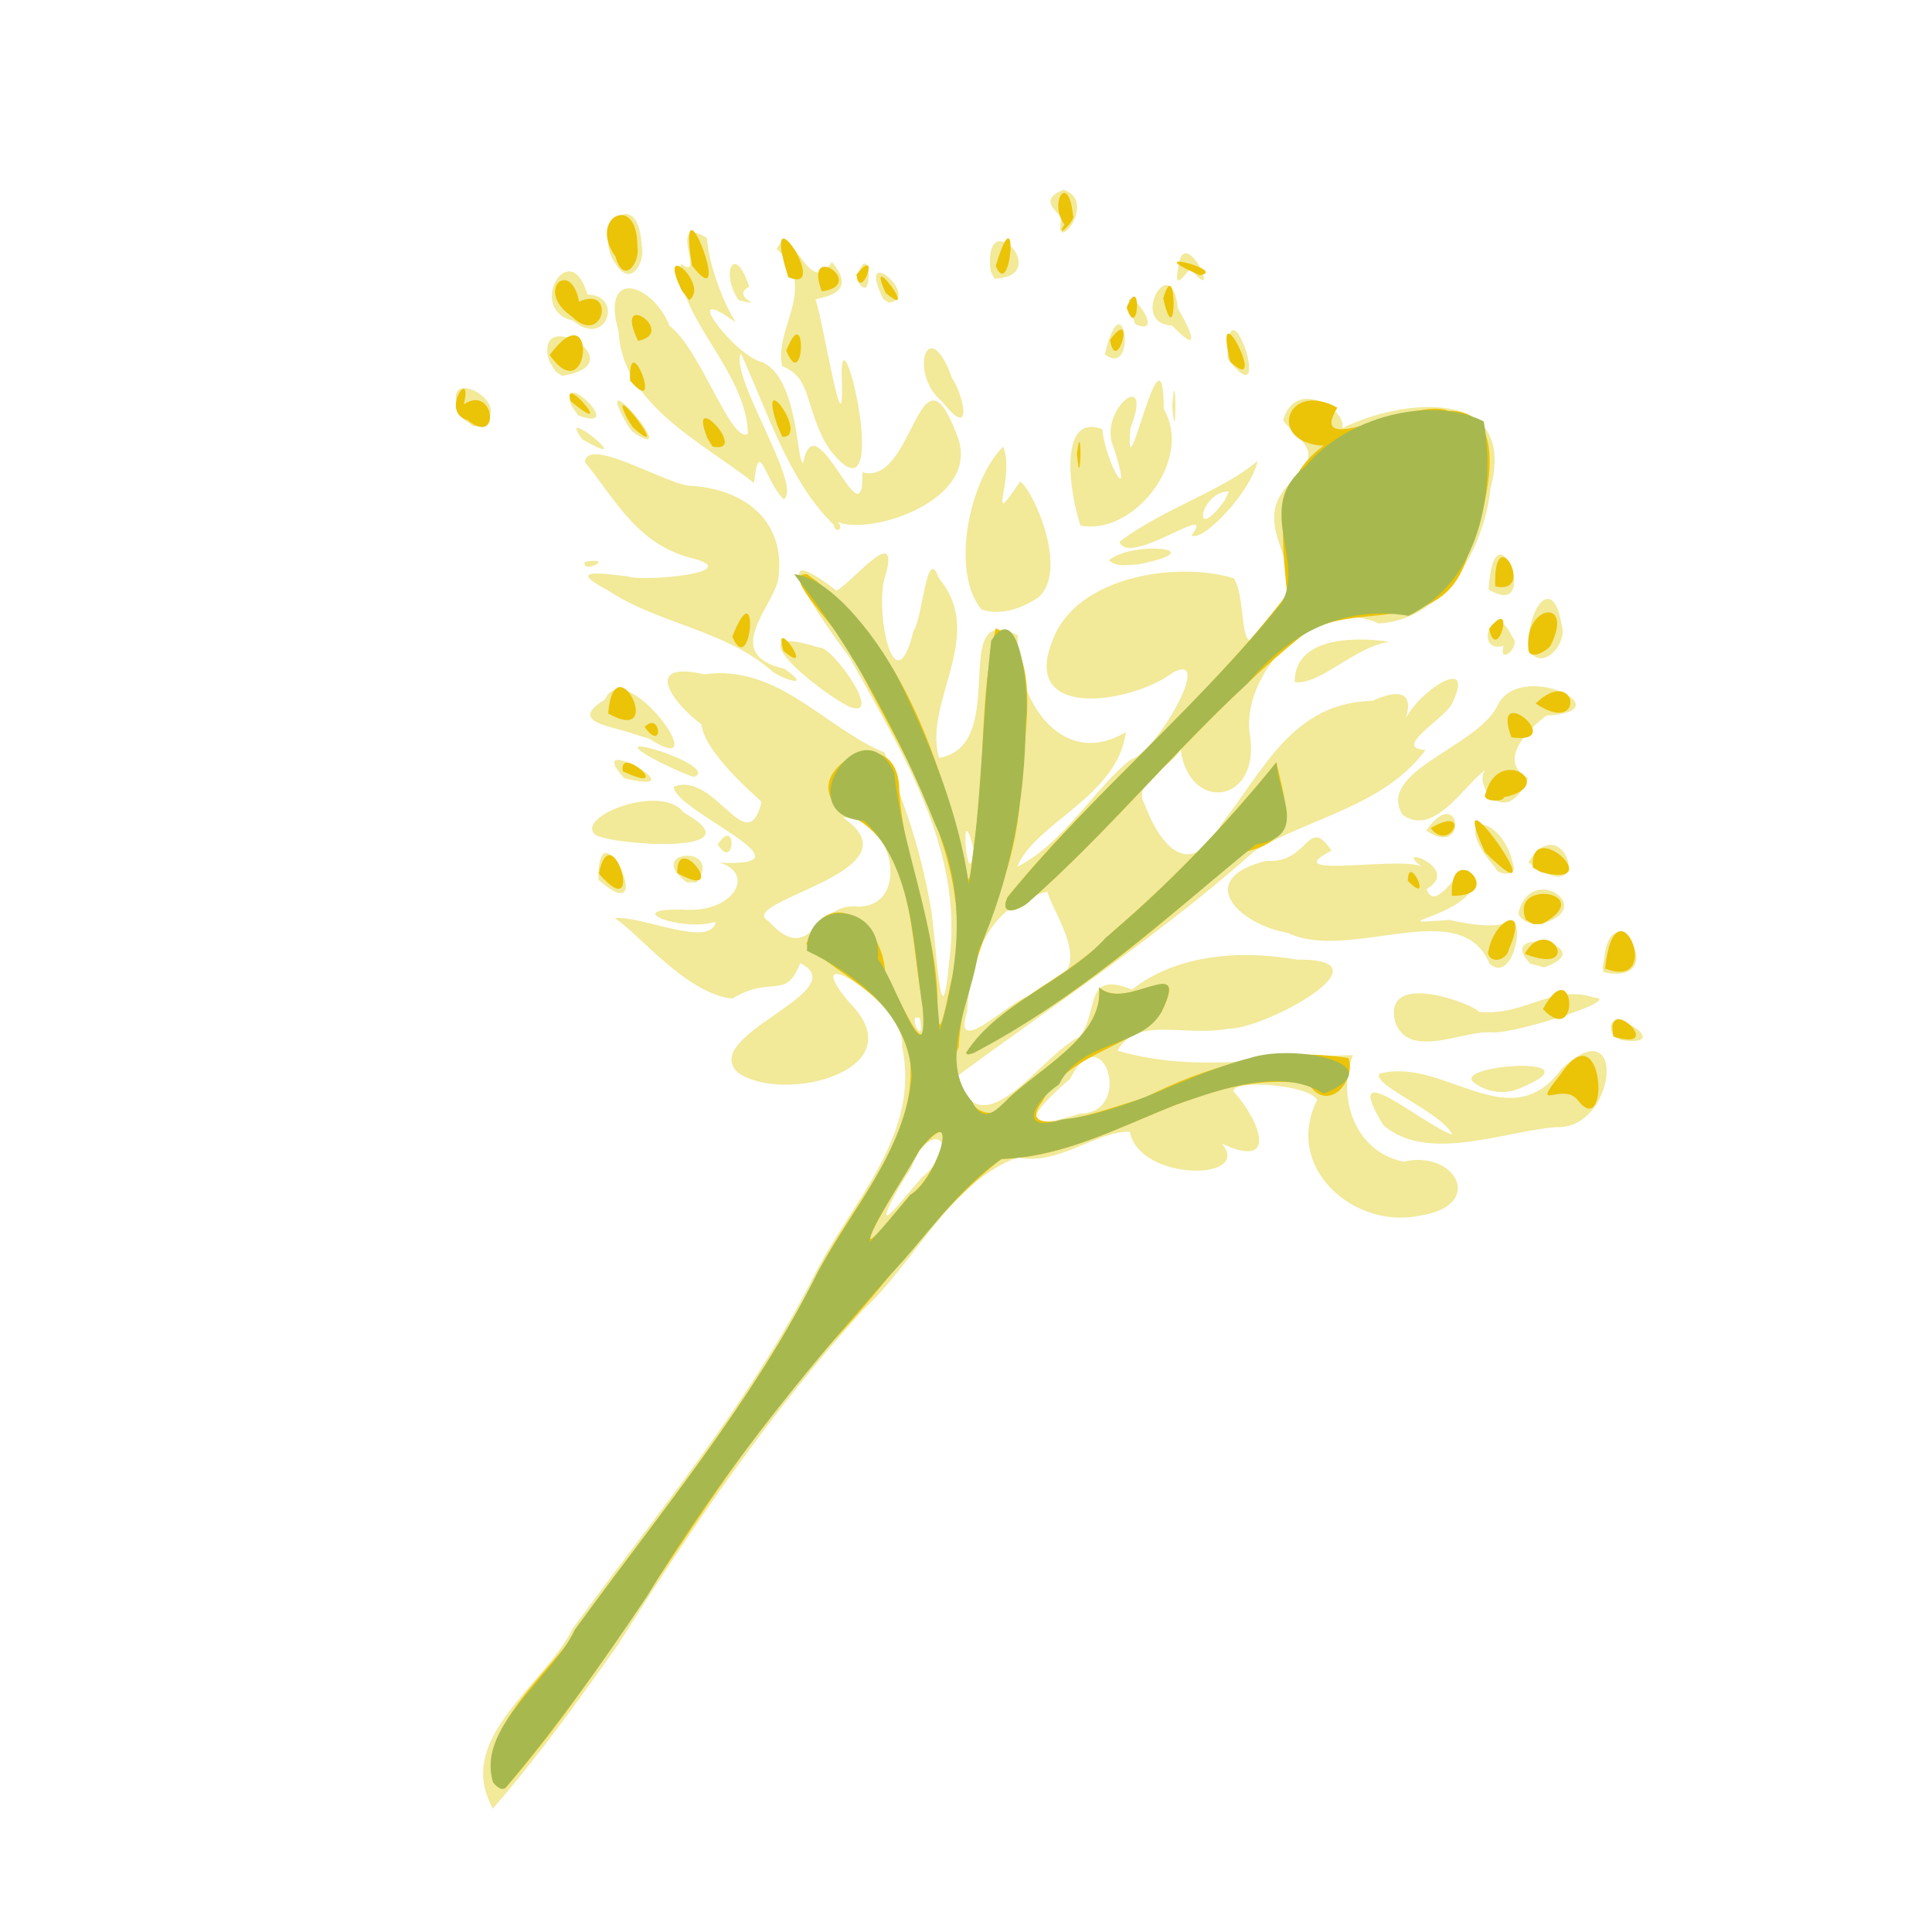 <?xml version="1.0" encoding="UTF-8" standalone="no"?>
<svg
   width="64"
   height="64"
   version="1.1"
   viewBox="0 0 16.933 16.933"
   id="svg146"
   sodipodi:docname="tilleul.svg"
   inkscape:version="1.2 (dc2aedaf03, 2022-05-15)"
   xml:space="preserve"
   xmlns:inkscape="http://www.inkscape.org/namespaces/inkscape"
   xmlns:sodipodi="http://sodipodi.sourceforge.net/DTD/sodipodi-0.dtd"
   xmlns="http://www.w3.org/2000/svg"
   xmlns:svg="http://www.w3.org/2000/svg"><defs
     id="defs150" /><sodipodi:namedview
     id="namedview148"
     pagecolor="#ffffff"
     bordercolor="#666666"
     borderopacity="1.0"
     inkscape:pageshadow="2"
     inkscape:pageopacity="0.0"
     inkscape:pagecheckerboard="0"
     showgrid="false"
     inkscape:zoom="7.2407734"
     inkscape:cx="34.457645"
     inkscape:cy="30.797815"
     inkscape:window-width="1920"
     inkscape:window-height="1017"
     inkscape:window-x="1912"
     inkscape:window-y="-8"
     inkscape:window-maximized="1"
     inkscape:current-layer="g1027"
     inkscape:showpageshadow="0"
     inkscape:deskcolor="#d1d1d1" /><g
     transform="translate(-.631 .126)"
     id="g144"><g
       transform="translate(.089 .089)"
       id="g142"><g
         transform="translate(-.063 .947)"
         id="g140"><g
           transform="translate(-.089 -.803)"
           id="g138"><g
             transform="translate(.312 -.045)"
             id="g136"><g
               transform="translate(-.126 .063)"
               id="g134"><g
                 transform="translate(-.236 .665)"
                 id="g132"><g
                   transform="translate(-121.98 -82.268)"
                   id="g130"><g
                     transform="matrix(.133 0 0 .133 114.64 78.216)"
                     id="g128"><g
                       transform="translate(.905 5.664)"
                       id="g126"><g
                         transform="translate(-3.363 -8.745)"
                         id="g124"><g
                           id="g2243"
                           transform="matrix(1.193,0,0,1.193,-33.651,-20.118)"><g
                             id="g2622"
                             transform="translate(-3.591,-3.265)"><g
                               id="g3762"
                               transform="translate(-4.156,0.115)"><g
                                 id="g14682"
                                 transform="translate(0.923,1.154)"><g
                                   id="g14733"
                                   transform="translate(-4.244,-2.612)"><g
                                   id="g3012"
                                   transform="translate(-1.385,-4.386)"><g
                                   id="g657"
                                   transform="translate(2.655,28.281)"><g
                                   id="g701"
                                   transform="matrix(-1,0,0,1,295.509,-4.271)"><g
                                   id="g1027"
                                   transform="translate(-2.449,0.326)"><path
                                   style="fill:#f2e999;stroke-width:0.403"
                                   d="m 179.803,122.809 c 1.951,-3.789 -2.943,-6.648 -4.492,-9.773 -4.659,-6.387 -9.804,-12.494 -13.379,-19.587 -2.025,-3.985 -5.862,-7.702 -4.814,-12.56 -0.267,-2.369 6.078,-6.198 2.901,-2.427 -3.752,3.755 3.755,5.656 6.208,3.824 2.027,-2.069 -6.56,-4.458 -3.484,-6.013 0.796,2.09 1.553,0.633 3.756,1.959 2.552,-0.259 5.211,-3.662 6.501,-4.444 -1.479,-0.162 -5.332,1.699 -5.59,0.2 1.866,0.611 5.49,-0.812 1.613,-0.659 -2.715,0.105 -3.777,-2.056 -1.804,-2.609 -5.605,0.306 2.462,-2.83 2.514,-4.189 -2.302,-0.899 -4.054,4.14 -4.858,0.832 1.804,-1.609 3.204,-3.176 3.327,-4.279 1.583,-1.179 3.326,-3.547 -0.168,-2.762 -4.078,-0.567 -6.626,2.95 -9.947,4.319 -1.165,3.086 -1.917,5.029 -2.546,8.484 -0.323,1.797 -0.557,8.114 -1.034,3.016 -0.82,-6.122 2.68,-11.621 5.501,-16.738 1.146,-1.518 5.217,-7.179 0.745,-3.712 -0.729,-0.256 -3.505,-3.797 -2.748,-0.929 0.701,1.78 -0.439,7.591 -1.527,3.14 -0.498,-0.61 -0.711,-4.853 -1.397,-2.884 -2.66,3.172 0.896,6.845 -0.009,9.92 -4.031,-0.696 -0.417,-8.746 -4.355,-6.768 0.226,3.451 -2.389,7.49 -5.96,5.344 0.442,3.554 5.011,5.006 6,7.441 -2.594,-1.306 -4.347,-4.425 -6.264,-5.923 -1.385,-0.342 -4.663,-6.045 -2.337,-4.809 2.149,1.662 8.47,2.729 6.651,-1.767 -1.315,-3.598 -6.951,-4.382 -10.019,-3.439 -0.826,1.319 -0.056,5.392 -2.025,2.376 -2.884,-2.797 1.642,-5.057 -1.152,-7.703 -1.877,-1.726 -0.537,-2.129 0.462,-3.39 -0.657,-2.417 -3.561,-0.58 -3.274,0.427 -3.267,-1.631 -9.727,-2.367 -8.182,3.339 0.321,3.274 2.59,7.274 6.172,7.446 3.47,-1.654 7.783,2.83 7.084,6.356 -0.424,3.658 3.404,4.054 3.857,0.599 0.536,1.019 2.709,1.821 1.999,3.005 -0.898,2.422 -2.549,4.261 -4.24,1.142 -2.348,-2.991 -3.924,-6.718 -8.346,-6.828 -1.91,-0.852 -2.357,-0.197 -1.677,1.473 -0.236,-1.596 -4.258,-4.391 -2.713,-1.289 0.505,0.894 3.306,2.428 1.445,2.529 2.312,3.113 6.363,3.714 9.454,5.59 5.164,4.602 10.958,8.397 16.511,12.494 -1.535,4.117 -4.71,-1.235 -6.846,-2.244 -1.123,-1.425 -0.193,-3.689 -2.904,-2.604 -2.399,-1.896 -5.889,-2.224 -9.088,-1.654 -5.456,-0.079 1.762,3.852 3.773,3.817 2.527,0.46 5.014,-0.722 6.119,1.209 -4.248,1.274 -8.666,0.325 -13.007,0.248 0.906,2.353 -0.119,5.35 -2.799,5.888 -2.862,-0.681 -4.567,2.415 -0.908,2.978 3.624,0.788 7.576,-2.643 5.682,-6.39 0.487,-0.86 4.642,-1.142 4.629,-0.479 -1.51,1.67 -2.486,4.369 0.647,2.885 -1.79,2.092 4.579,2.107 5.069,-0.646 1.782,-0.076 4.015,1.915 6.176,1.41 3.775,1.36 5.648,5.754 8.545,8.405 5.128,5.668 9.453,11.966 13.495,18.434 2.21,3.122 4.507,6.309 6.989,9.15 l 0.066,-0.181 z M 156.018,88.108 c -2.346,-1.929 -0.458,-3.334 0.598,-0.508 0.847,1.234 2.4,4.128 0.35,1.611 l -0.44,-0.511 z m -8.72,-3.521 c -3.029,-0.007 -1.287,-5.49 0.536,-1.921 1.682,1.465 3.438,3.216 -0.536,1.921 z m 8.833,-5.27 c 0.792,-0.369 -0.318,1.786 0,0 z m -6.986,-1.904 c -2.796,-0.655 -0.323,-3.98 -0.057,-5.075 3.152,0.668 4.246,3.438 4.435,6.625 0.842,2.649 -2.316,-0.561 -3.321,-0.829 l -0.385,-0.256 z m 10.366,-4.257 c -2.939,-0.059 -1.871,-5.045 0.878,-4.924 -4.44,2.992 6.051,4.62 4.104,5.723 -2.417,2.628 -2.566,-1.14 -4.983,-0.798 z m -6.332,-3.243 c 0.843,-3.211 0.256,3.09 0,0 z m -22.641,15.303 c 2.474,-4.092 -2.236,0.027 -3.815,0.53 0.575,-1.235 4.444,-2.732 4.029,-3.359 -3.524,-0.975 -7.222,3.634 -10.05,-0.256 -3.679,-3.506 -3.074,3.388 0.305,3.203 2.915,0.241 7.126,1.996 9.532,-0.118 z m -4.968,-2.381 c 1.07,-0.967 -7.014,-1.496 -2.644,0.323 0.855,0.418 1.907,0.268 2.644,-0.323 z m 4.298,-3.269 c 0.791,-3.035 -4.517,-0.944 -4.593,-0.607 -2.55,0.28 -4.041,-1.548 -6.394,-0.781 -1.639,0.079 4.177,1.945 5.583,1.93 1.603,-0.185 4.593,1.546 5.404,-0.542 z m -12.054,0.768 c 1.03,-2.245 -3.732,0.659 -0.417,0.19 z m 0.523,-4.269 c -0.388,-3.992 -3.829,1.514 0.038,0.712 l 0.043,-0.28 z m 6.335,0.235 c 1.568,-3.831 7.715,-0.054 11.131,-1.695 2.715,-0.46 5.243,-2.964 1.202,-3.98 -2.388,0.185 -2.274,-2.572 -3.608,-0.562 3.291,1.689 -4.51,0.142 -5.129,0.987 2.072,-1.473 -2.192,-0.07 -0.128,1.133 -0.606,1.745 -2.436,-2.879 -2.558,-0.148 0.611,1.693 5.313,2.162 1.315,1.854 -1.643,0.337 -2.429,0.431 -3.601,0.072 -0.481,0.709 0.259,3.355 1.375,2.339 z m -2.252,0.002 c 2.093,-2.186 -4.128,-0.997 -0.779,0.208 l 0.779,-0.208 z m 0.655,-2.771 c -0.675,-2.914 -4.539,-0.221 -1.162,0.601 0.43,0.006 0.988,-0.154 1.162,-0.601 z m 50.806,-1.85 c 0.105,-4.537 -3.439,3.009 2e-5,0 z m -4.869,0.133 c 2.421,-1.816 -2.112,-2.115 -0.539,0.005 l 0.539,-0.005 z M 124.336,71.017 c 2.784,-3.218 -0.405,-3.135 -0.998,-0.086 -0.142,0.566 0.931,0.468 0.998,0.086 z m -1.815,-0.309 c -1.997,-3.209 -3.78,2.859 0,0 z m 44.777,-0.996 c -1.086,-1.626 -0.951,1.571 0,0 z m 6.784,-0.547 c 1.074,-0.989 -3.674,-2.853 -4.911,-1.205 -4.285,2.409 4.193,1.789 4.911,1.205 z m -45.914,-0.216 c -1.917,-2.708 -2.371,1.634 0,0 z m 1.311,-0.882 c 1.429,-2.383 -4.04,-3.692 -5.222,-5.958 -1.198,-2.705 -7.165,0.266 -2.745,0.489 1.174,0.856 2.692,2.566 1.03,3.453 1.215,2.939 3.102,0.29 2.336,-0.462 1.227,0.881 2.865,3.768 4.6,2.479 z m 42.988,-2.007 c 2.448,-2.738 -4.372,1.083 0,0 z m -1.973,-0.882 c 4.085,-2.106 -3.509,0.205 -1.879,0.815 0.65,-0.215 1.263,-0.522 1.879,-0.815 z m 1.559,-1.598 c 1.247,-0.438 3.505,-0.629 1.475,-1.866 -1.106,-2.567 -6.251,4.621 -2.475,2.181 l 0.487,-0.153 z M 160.064,62.097 c 1.877,-0.972 6.447,-4.767 1.641,-3.255 -0.7,-0.146 -3.689,4.086 -1.641,3.255 z M 135.43,60.749 c 0.009,-2.83 -4.246,-2.388 -5.237,-2.222 1.898,0.246 3.887,2.447 5.237,2.222 z m 28.843,-0.582 c 2.635,-2.319 6.257,-2.602 9.118,-4.499 2.238,-1.192 0.471,-0.936 -1.063,-0.765 -0.876,0.325 -6.44,-0.179 -3.779,-0.949 3.194,-0.753 4.328,-3.206 6.085,-5.348 -0.092,-1.436 -4.263,1.083 -5.711,1.295 -3.174,0.147 -5.453,2.011 -4.958,5.234 0.399,1.604 3.095,4.098 -0.353,4.882 -1.614,1.124 0.094,0.582 0.661,0.15 z m -41.947,-0.954 c 0.679,-1.627 -1.096,-5.043 -1.662,-1.53 -0.272,0.802 0.839,2.32 1.662,1.53 z m 1.565,-0.461 c 1.727,0.456 0.551,-2.759 -0.465,-0.525 -0.588,0.516 0.78,1.677 0.465,0.525 z m 28.842,-2.011 c 1.737,-2.135 0.651,-7.15 -1.197,-8.995 -0.713,1.671 1.043,4.887 -0.945,1.916 -0.797,0.602 -2.69,4.995 -0.986,6.418 0.894,0.611 2.051,1.012 3.128,0.661 z m -28.015,-1.111 c -0.324,-5.123 -3.003,1.832 0,0 z m 49.918,-1.522 c -1.794,-0.296 0.228,0.735 0,3e-6 z m -28.946,-0.083 c -1.267,-1.095 -5.909,-0.652 -1.677,0.214 0.534,0.023 1.237,0.199 1.677,-0.214 z m -0.578,-1.016 c -2.289,-1.779 -5.769,-2.848 -7.63,-4.475 0.279,1.574 2.977,4.502 3.647,4.12 -1.465,-1.986 3.409,1.78 3.982,0.355 z m -6.051,-2.784 c 1.6,-0.038 2.107,3.061 0.237,0.499 z m 21.831,1.839 c 2.475,-2.412 3.612,-6.139 5.124,-9.466 0.662,1.215 -3.423,7.293 -2.375,8.059 1.043,-0.94 1.373,-3.563 1.652,-0.905 2.815,-2.218 7.294,-4.337 7.482,-8.372 1.012,-3.541 -1.865,-2.684 -2.814,-0.307 -1.669,1.206 -3.432,6.585 -4.332,5.957 0.073,-3.459 4.036,-6.544 3.708,-9.381 -1.485,1.059 0.879,-2.783 -1.439,-1.439 -0.135,1.646 -0.972,3.695 -1.593,4.672 3.292,-2.395 0.02,1.886 -1.457,2.193 -2.03,0.875 -1.879,5.598 -2.275,5.56 -0.661,-3.582 -3.376,4.653 -3.264,0.526 -2.855,0.812 -3.128,-7.592 -5.215,-2.077 -1.497,3.627 4.865,5.62 6.591,4.81 -0.418,0.398 0.126,0.689 0.208,0.169 z m -13.629,0.034 c 0.658,-1.982 1.188,-6.23 -1.213,-5.315 -0.151,1.822 -1.757,4.544 -0.638,1.045 0.985,-2.07 -2.275,-4.604 -0.909,-1.094 0.346,4.316 -1.799,-6.517 -1.846,-1.058 -1.662,2.826 1.713,7.03 4.606,6.423 z m 14.169,-4.708 c 1.084,-2.182 0.753,-3.47 2.304,-4.088 0.483,-2.134 -2.038,-4.324 0.31,-6.479 -0.866,-1.702 -1.749,2.86 -3.049,0.721 -1.716,1.999 1.138,1.939 0.885,2.117 -0.452,1.384 -1.582,8.601 -1.438,4.418 0.196,-4.956 -3.031,8.596 0.675,3.818 l 0.313,-0.506 z m 13.353,-0.053 c 1.564,-2.111 -3.361,1.945 0,0 z m -2.491,-0.805 c 2.273,-4.003 -3.313,2.459 -0.281,0.386 z m 9.042,-0.297 c 1.956,-3.595 -3.619,-0.606 -0.575,0.405 z m -26.443,-0.966 c 1.921,-1.583 0.776,-4.971 -0.534,-1.316 -0.63,0.91 -1.228,3.548 0.534,1.316 z m -12.7,0.24 c -0.22,-2.963 -0.248,2.929 0,0 z m 33.172,0 c 0.872,-2.301 -3.143,1.501 -0.362,0.519 z m 1.229,-2.455 c 1.026,-3.268 -4.935,0.109 -0.708,0.78 l 0.35,-0.218 z m -37.46,-0.169 c 0.09,-4.918 -2.726,3.572 0,0 z M 145.918,42.65 c -1.035,-4.343 -1.86,1.378 0,0 z m -3.714,-1.595 c 2.446,-0.098 -0.003,-4.276 -0.32,-0.945 -0.374,0.579 -1.619,2.951 0.32,0.945 z m 33.082,-0.267 c 2.629,-0.597 0.18,-4.779 -0.79,-1.447 -2.052,0.051 -1.025,3.018 0.79,1.447 z M 144.224,40.99 c 1.459,-3.55 -2.097,0.88 -3e-5,0 z m 21.915,-1.331 c 1.053,-1.53 0.219,-3.218 -0.58,-0.747 1.156,0.618 -1.214,1.143 0.58,0.747 z m -7.984,-0.067 c 1.606,-3.263 -2.199,-0.059 -0.304,0.203 z m 1.479,-1.119 c -0.781,-2.633 -1.007,1.953 0,0 z m -7.407,-0.427 c 0.446,-3.872 -3.546,0.274 -0.222,0.426 l 0.222,-0.426 z m -10.349,-0.101 c -0.282,-2.845 -2.599,2.313 -0.692,-0.025 0.243,0.182 0.926,1.346 0.692,0.025 z m 31.047,-0.278 c 1.448,-1.964 -1.217,-4.528 -1.427,-1.06 -0.229,0.908 0.583,2.412 1.427,1.06 z m -24.595,-2.454 c -0.372,-0.128 1.601,-1.034 -0.15,-1.658 -1.927,0.659 0.593,3.697 0.15,1.658 z"
                                   id="path1033" /><path
                                   style="fill:#ebc307;stroke-width:0.403"
                                   d="m 179.702,121.541 c 0.782,-3.591 -3.988,-6.582 -5.508,-9.793 -4.499,-6.08 -9.289,-12.014 -12.662,-18.822 -1.847,-3.458 -5.02,-6.793 -4.885,-10.916 0.13,-3.664 3.916,-4.917 5.761,-6.789 -1.189,-3.546 -4.345,-1.02 -4.353,1.657 -1.03,1.697 -2.54,5.701 -2.041,1.411 0.689,-3.483 0.39,-8.606 4.174,-10.27 3.351,-2.068 -2.815,-5.642 -2.916,-1.346 -0.205,4.013 -2.13,7.762 -2.114,11.833 -0.015,2.917 -0.547,-0.407 -0.834,-1.558 -1.26,-6.103 2.463,-11.682 5.119,-16.865 0.331,-1.575 4.655,-5.325 2.932,-5.296 -5.15,3.582 -7.232,9.957 -8.703,15.762 -0.268,2.682 -0.434,-0.26 -0.609,-1.383 -0.55,-3.776 -0.225,-7.69 -1.126,-11.39 -2.871,1.335 -1.318,6.889 -1.3,9.837 0.39,4.628 3.092,8.634 3.354,13.297 0.792,1.597 -1.334,5.222 -2.732,2.853 -1.97,-1.85 -5.288,-3.493 -5.028,-6.155 -1.449,1.412 -5.114,-2.009 -3.436,1.383 1.557,1.961 5.035,2.159 6.568,4.906 1.859,2.502 -4.416,0.137 -5.623,-0.173 -3.509,-1.794 -7.314,-2.858 -11.285,-2.201 -0.435,1.256 1.115,3.062 2.201,1.441 6.105,-1.004 11.022,3.962 16.967,4.128 3.449,2.667 6.013,6.512 9.004,9.726 7.062,7.641 11.591,17.161 18.385,25.006 l 0.204,0.063 0.484,-0.346 z M 156.665,89.075 c -1.393,-0.817 -3.054,-5.492 -0.496,-2.458 0.859,1.481 4.677,7.537 1.41,3.555 L 157.134,89.642 Z M 119.754,83.89 c 0.809,-1.151 2.779,0.773 0.985,-1.474 -2.411,-3.581 -2.727,3.66 -0.985,1.474 z m 33.829,-2.651 c -1.889,-2.857 -5.746,-4.097 -8.121,-6.713 -3.301,-2.819 -6.294,-5.972 -9.024,-9.343 -0.488,2.249 -1.355,4.219 1.675,4.93 4.835,4.076 9.652,8.423 15.365,11.208 z M 117.815,80.335 c 0.562,-2.565 -3.044,0.909 0,0 z m 3.9,-1.523 c -1.764,-3.236 -2.103,2.229 0,0 z m -3.434,-2.234 c -0.552,-5.239 -3.411,1.288 0,0 z m 6.471,-0.835 c -0.295,-1.95 -2.313,-2.825 -1.15,-0.225 0.063,0.517 0.93,0.87 1.15,0.225 z m -2.029,0.019 c -1.318,-2.296 -3.339,1.292 0,0 z m -0.067,-1.883 c 0.939,-2.325 -4.013,-1.493 -0.901,0.227 l 0.475,0.017 z m 28.636,-1.244 c -4.784,-5.904 -10.853,-10.688 -15.444,-16.743 0.225,-2.743 0.876,-6.093 -2.013,-8.198 3.154,-0.15 2.061,-3.654 -0.762,-2.103 1.797,2.968 -4.353,-0.632 -6.122,0.181 -3.755,-0.106 -1.986,5.824 -1.049,8.092 1.464,4.566 6.239,2.25 9.092,4.3 5.511,4.419 9.869,10.078 15.136,14.743 0.426,0.387 1.647,0.9 1.161,-0.272 z m -24.548,-0.08 c 0.16,-3.241 -3.151,0.05 0,0 z m 47.125,-1.231 c -0.712,-3.377 -2.639,3.044 0,0 z m -44.692,0.403 c -0.018,-1.623 -1.455,1.512 0,0 z m 40.356,-0.43 c 0.038,-2.458 -2.984,1.663 0,0 z m -44.619,-1.145 c 2.54,-5.636 -4.471,4.388 0,0 z m -2.645,0.85 c 0.231,-2.962 -4.279,1.206 -0.458,0.249 l 0.458,-0.249 z m 5.645,-2.185 c -2.325,-1.355 -1.061,1.419 0,0 z m -3.042,-1.94 c -0.756,-2.69 -4.054,-0.373 -0.986,0.235 -0.087,0.269 1.304,0.288 0.986,-0.235 z m 47.671,-1.201 c 0.244,-1.57 -2.976,1.402 0,0 z m -49.088,-1.874 c 1.199,-3.234 -3.181,0.45 0,0 z m 47.878,-0.57 c -0.892,-0.931 -1.069,1.477 0,0 z m 2.017,-0.75 c -0.343,-4.049 -3.26,1.839 0,0 z m -51.231,-0.551 c -2.32,-2.208 -2.789,1.884 0,0 z m 41.542,-2.901 c 0.684,-2.206 -1.862,1.567 0,0 z m -41.138,-0.156 c 0.213,-2.386 -2.525,-2.794 -1.251,-0.184 0.137,0.311 1.246,0.954 1.251,0.184 z m 43.97,-0.637 c -1.531,-3.83 -1.062,2.467 0,0 z m -41.807,-0.427 c -1.522,-1.94 -0.431,2.037 0,0 z m -0.337,-2.347 c 0.122,-3.87 -2.33,0.525 0,0 z m 23.106,-7.335 c -0.298,-2.322 -0.21,2.619 0,0 z m 20.407,-0.84 c 1.189,-2.92 -2.371,0.887 -0.279,0.451 z m 4.435,-1.098 c 1.285,-2.577 -2.696,2.623 -0.304,0.483 z m -8.285,0.369 c 1.143,-3.445 -1.826,0.713 -0.28,0.646 z m 17.104,-0.279 c 1.59,-0.453 -0.316,-3.042 0.209,-0.872 -1.717,-1.132 -2.056,2.385 -0.209,0.872 z m -5.697,-1.042 c 0.531,-1.651 -2.663,2.187 0,0 z m -3.279,-1.144 c 0.11,-3.082 -1.913,2.232 0,0 z m -33.146,-1.042 c 1.015,-4.363 -2.244,2.083 0,0 z m 37.584,-0.369 c -2.665,-3.605 -2.23,3.186 0,0 z m -13.067,-0.235 c -1.15,-2.92 -1.009,2.44 0,0 z m -17.884,-0.598 c -1.474,-2.01 -0.354,2.083 0,0 z m 26.069,0.056 c 1.437,-2.973 -2.221,-0.465 0,0 z m 3.673,-1.359 c 2.067,-1.426 0.039,-3.235 -0.412,-0.804 -2.044,-0.949 -1.368,2.555 0.412,0.804 z m -30.658,-0.486 c -0.858,-2.072 -0.666,2.003 0,0 z m -2.023,-0.504 c -0.759,-2.63 -0.768,3.343 0,0 z m 26.589,-0.427 c 1.462,-2.98 -1.576,-0.33 -0.4,0.524 z m -11.254,0.124 c 1.205,-2.686 -2.008,1.67 0,0 z m 3.526,-0.083 c 1.063,-2.88 -2.575,-0.356 -4e-5,0 z m 7.173,-1.43 c 0.9,-5.691 -2.474,3.158 0,0 z m -5.321,0.639 c 1.661,-5.28 -2.475,1.077 0,0 z m -3.765,-0.134 c -1.386,-1.731 -0.249,1.587 0,0 z m -7.696,-0.48 c -1.287,-4.301 -0.872,2.064 0,0 z m -11.263,0.505 c 3.541,-1.548 -1.661,-0.238 0,0 z m 32.272,-1.035 c 1.549,-2.138 -1.219,-3.568 -1.211,-0.578 -0.182,0.92 0.764,2.222 1.211,0.578 z m -24.802,-1.758 c 0.891,-1.204 -0.22,-2.975 -0.477,-0.495 -0.159,0.247 1.024,1.392 0.477,0.495 z"
                                   id="path1031" /><path
                                   style="fill:#a7b84f;stroke-width:0.403"
                                   d="m 179.702,121.541 c 0.96,-3.096 -3.233,-5.697 -4.51,-8.445 -4.7,-6.456 -9.89,-12.633 -13.456,-19.824 -1.913,-3.437 -4.767,-6.686 -5.16,-10.713 0.137,-3.511 3.134,-5.686 5.794,-6.966 8.2e-4,-3.078 -4.264,-2.575 -3.912,0.448 -0.887,1.056 -2.766,6.803 -2.491,2.801 0.544,-3.539 0.48,-7.775 3.234,-10.425 4.265,-0.273 0.145,-6.481 -1.65,-2.674 -0.325,3.192 -1.475,6.267 -2.031,9.449 -0.267,1.59 -0.336,3.203 -0.487,4.807 -1.107,-3.725 -1.479,-7.804 0.261,-11.418 1.981,-4.91 4.504,-9.623 7.785,-13.787 -2.127,0.179 -4.898,3.882 -6.028,6.319 -1.639,3.437 -3.083,7.027 -3.623,10.818 -0.716,-4.459 -0.724,-8.991 -1.237,-13.469 -1.607,-2.49 -2.139,3.199 -1.908,4.412 0.029,4.366 0.826,8.734 2.614,12.723 0.324,2.638 2.348,6.067 0.337,8.337 -0.728,1.514 -1.576,0.103 -2.393,-0.539 -1.925,-1.657 -4.874,-3.328 -4.608,-5.788 -1.446,1.41 -5.09,-2.025 -3.436,1.383 1.104,1.98 4.402,1.486 5.65,3.986 1.389,0.921 2.336,2.717 -0.168,1.936 -3.693,-0.384 -6.856,-2.497 -10.371,-3.394 -2.606,-0.844 -8.012,0.399 -4.093,1.96 2.375,-1.449 5.618,-0.263 8.122,0.598 3.149,1.244 6.226,2.901 9.687,3.015 2.46,1.667 4.179,4.359 6.253,6.517 4.882,5.528 9.526,11.281 13.318,17.625 2.434,3.651 4.997,7.231 7.819,10.59 0.257,0.203 0.541,-0.122 0.688,-0.283 z M 156.665,89.075 c -1.506,-0.812 -2.886,-5.506 -0.496,-2.458 0.777,1.501 2.809,4.317 2.73,5.059 -0.777,-0.838 -1.504,-1.722 -2.234,-2.601 z m -3.082,-7.835 c -1.745,-2.759 -5.461,-3.887 -7.719,-6.366 -3.451,-2.915 -6.586,-6.179 -9.425,-9.69 -0.125,1.868 -1.79,4.092 1.139,4.536 5,4.088 9.837,8.522 15.605,11.531 l 0.297,0.072 z m -2.291,-8.603 c -4.703,-5.727 -10.476,-10.499 -15.14,-16.258 -1.347,-2.369 1.556,-5.329 -1.327,-7.547 -2.203,-2.706 -6.92,-3.955 -9.842,-2.478 -0.671,3.938 0.245,8.821 4.156,10.736 3.531,-0.593 6.564,0.908 8.859,3.701 4.212,3.869 7.84,8.35 12.133,12.116 0.426,0.387 1.647,0.9 1.161,-0.272 z"
                                   id="path1029" /></g></g></g></g></g></g></g></g></g></g></g></g></g></g></g></g></g></g></g></g></svg>
